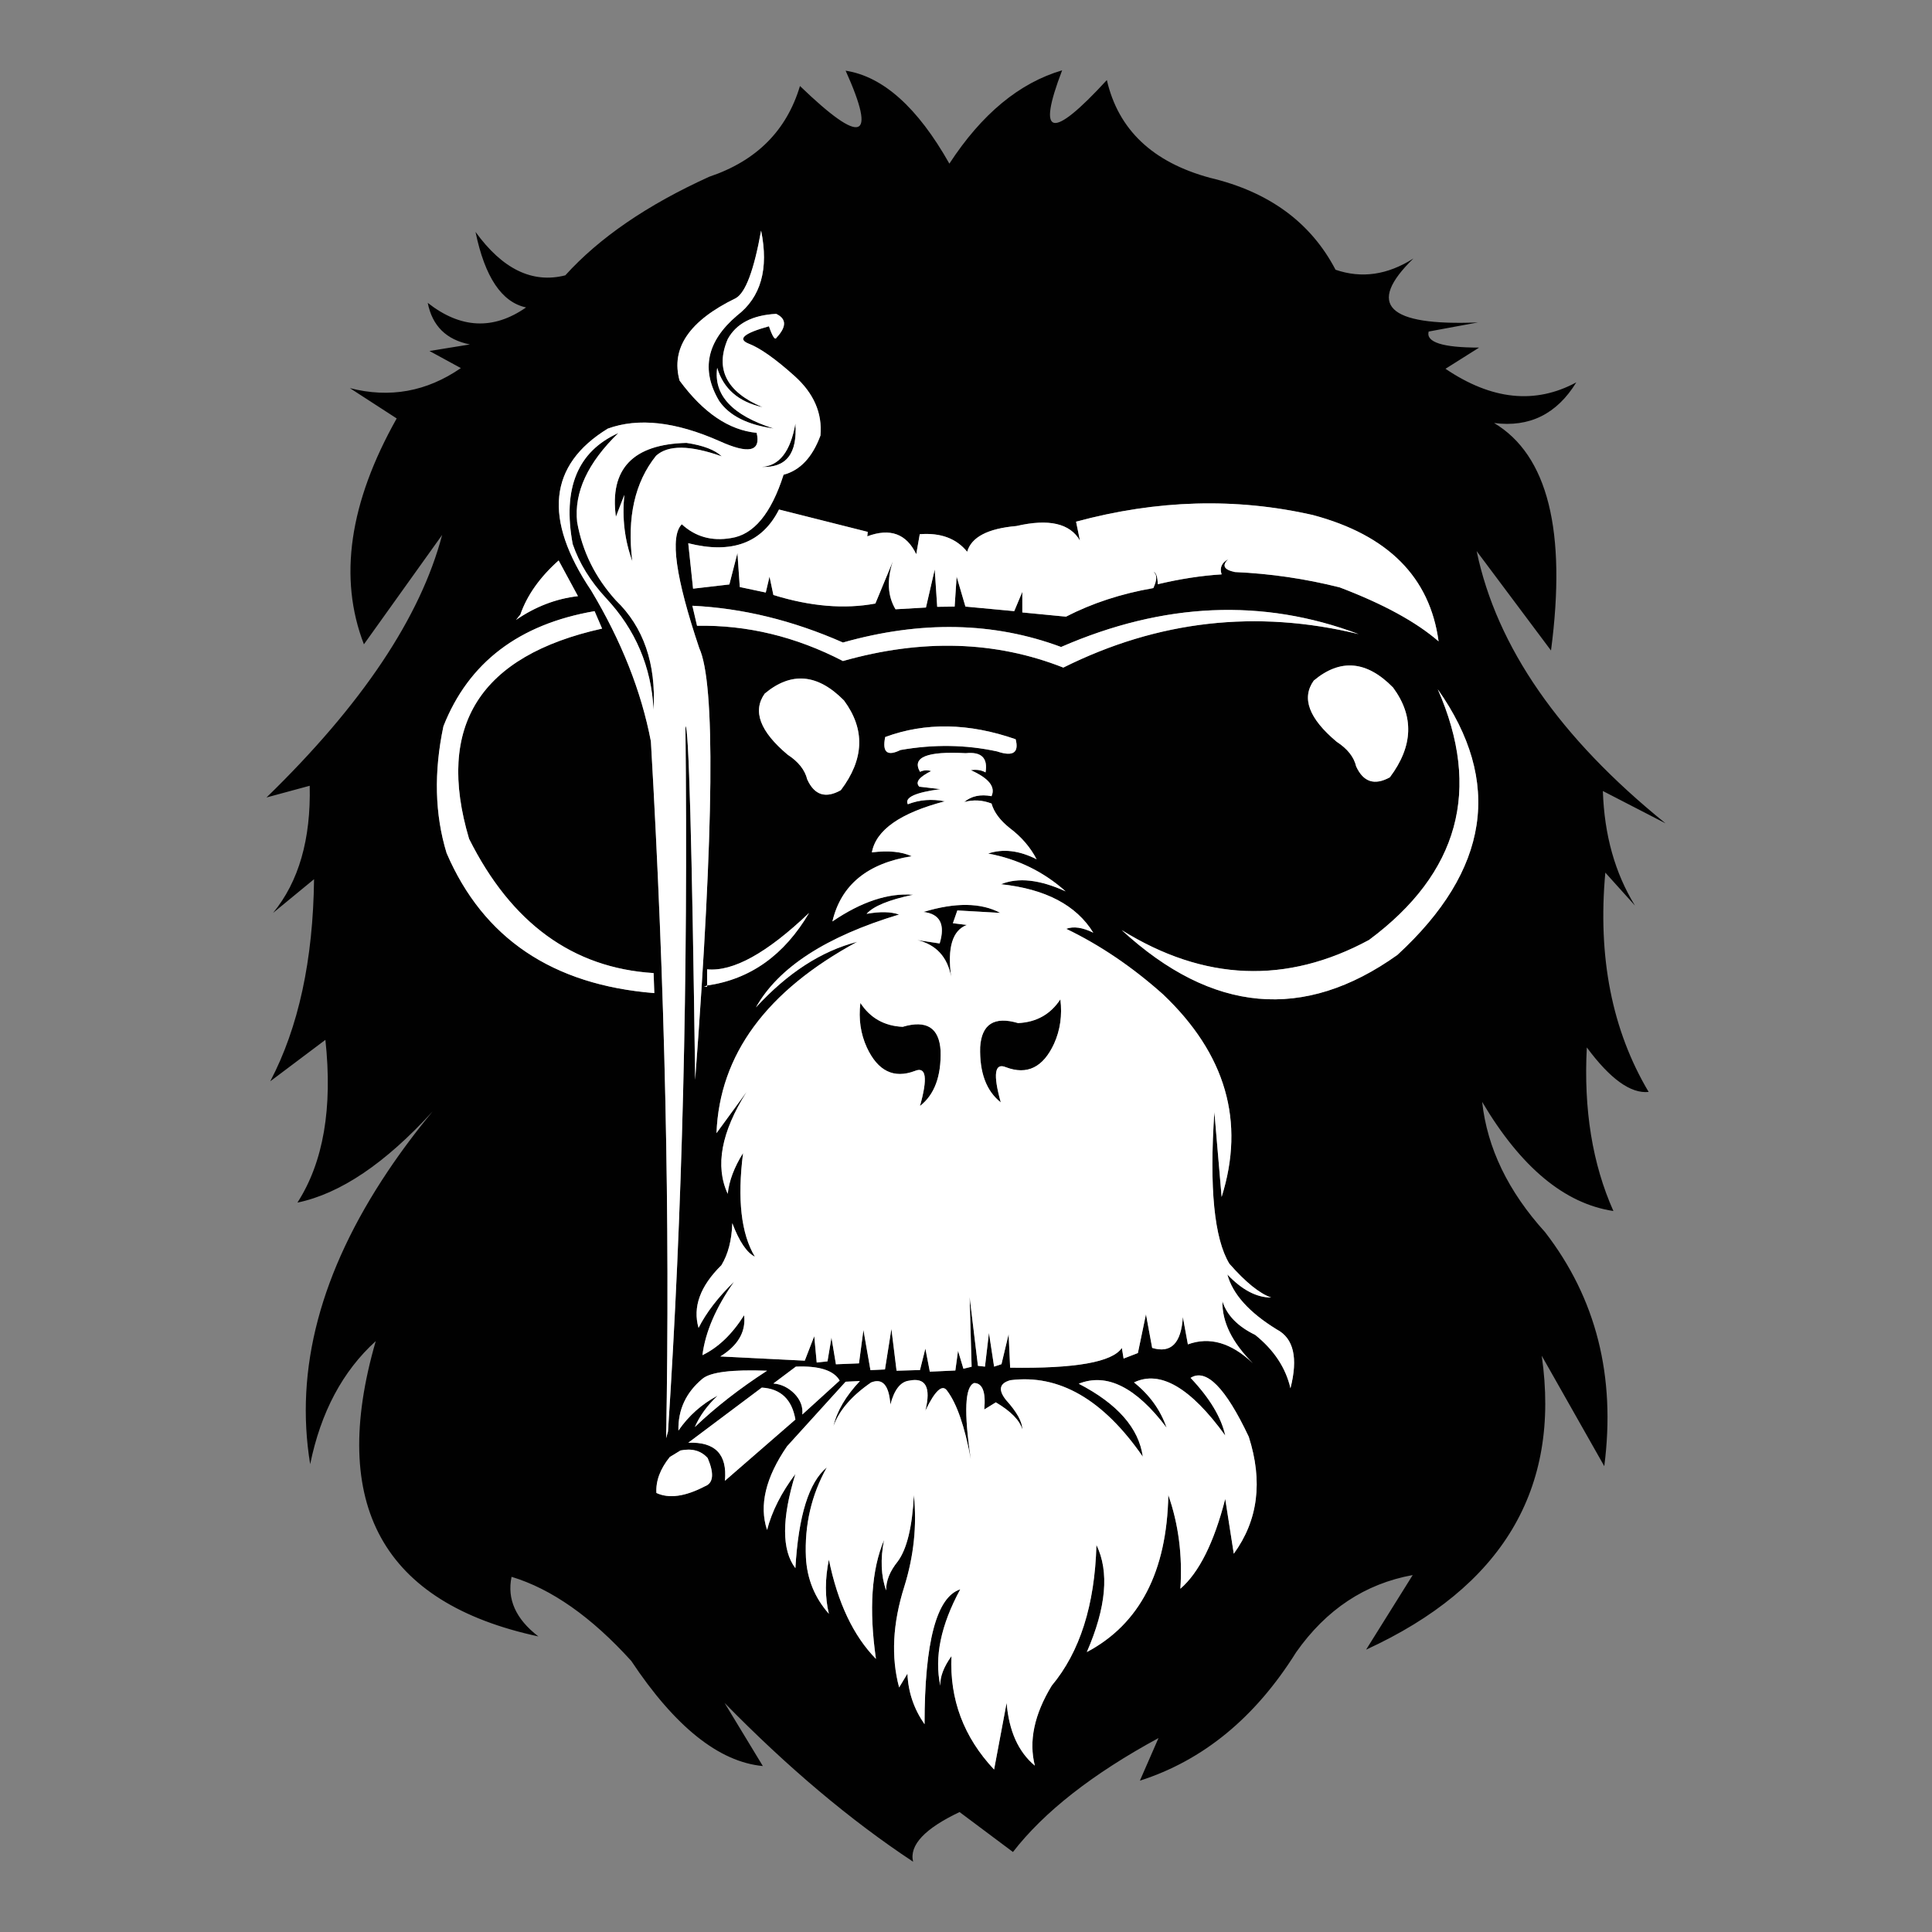 <?xml version="1.0" encoding="utf-8"?>
<!-- Generator: Adobe Illustrator 16.0.0, SVG Export Plug-In . SVG Version: 6.00 Build 0)  -->
<!DOCTYPE svg PUBLIC "-//W3C//DTD SVG 1.1//EN" "http://www.w3.org/Graphics/SVG/1.1/DTD/svg11.dtd">
<svg version="1.1" id="Layer_1" xmlns="http://www.w3.org/2000/svg" xmlns:xlink="http://www.w3.org/1999/xlink" x="0px" y="0px"
	 width="300px" height="300px" viewBox="0 0 300 300" enable-background="new 0 0 300 300" xml:space="preserve">
<rect x="0" y="0" width="300" height="300" fill="#808080" stroke="none"/>
<g>
	<path fill-rule="evenodd" clip-rule="evenodd" fill="#010101" d="M249.274,135.5c-1.199,13.14,1.042,24.492,6.727,34.055
		c-2.775,0.29-5.975-2.012-9.6-6.908c-0.51,9.623,0.866,18.09,4.128,25.399c-7.576-1.139-14.37-6.788-20.382-16.947
		c0.787,7.165,4.041,13.905,9.764,20.22c7.939,10.268,11.005,22.382,9.2,36.345l-9.711-17.145
		c2.971,20.716-6.121,35.928-27.272,45.637l7.237-11.582c-7.394,1.345-13.433,5.346-18.111,12.001
		c-6.337,10.133-14.423,16.775-24.253,19.927l2.891-6.618c-10.23,5.552-17.764,11.449-22.601,17.691l-8.291-6.2
		c-5.417,2.57-7.824,5.139-7.218,7.708c-9.733-6.436-19.492-14.653-29.272-24.655l5.944,9.803
		c-6.813-0.644-13.622-6.086-20.436-16.329c-6.182-6.824-12.375-11.175-18.583-13.055c-0.727,3.479,0.662,6.563,4.164,9.256
		c-24.182-5.2-32.6-20.485-25.254-45.856c-5.139,4.666-8.534,11.036-10.181,19.11c-2.425-14.729,1.599-29.897,12.072-45.51
		c2.06-3.078,4.376-6.17,6.947-9.273c-7.347,8.062-14.347,12.783-21.001,14.165c4.037-6.267,5.486-14.691,4.345-25.273l-8.563,6.436
		c4.388-8.362,6.655-18.824,6.801-31.381l-6.365,5.236c3.988-4.849,5.885-11.431,5.691-19.746l-6.71,1.819
		c14.825-14.412,23.917-28.001,27.272-40.765l-12.144,16.982c-3.977-10.291-2.278-21.982,5.089-35.073l-7.271-4.709
		c6.183,1.588,11.927,0.552,17.235-3.109l-4.872-2.655l6.273-1.018c-3.661-0.728-5.842-2.88-6.545-6.456
		c5.103,4.012,10.194,4.249,15.272,0.709c-3.781-0.799-6.4-4.709-7.853-11.728c4.192,5.795,8.842,8.042,13.943,6.746
		c5.285-5.843,12.734-10.945,22.347-15.309c7.322-2.46,12.019-7.157,14.091-14.091c9.612,9.261,11.975,8.466,7.091-2.381
		c5.817,0.908,11.188,5.721,16.109,14.436c5.029-7.708,10.865-12.539,17.509-14.49c-3.976,10.375-1.661,10.878,6.945,1.51
		c1.77,7.708,7.11,12.769,16.019,15.181c9.151,2.169,15.648,6.927,19.49,14.273c4.049,1.394,8.079,0.812,12.091-1.746
		c-7.382,7.188-4.041,10.498,10.019,9.928l-7.652,1.417c-0.438,1.661,2.175,2.491,7.836,2.491l-5.22,3.291
		c7.164,4.849,13.935,5.552,20.311,2.109c-3.018,4.922-7.274,7.025-12.766,6.31c8.34,4.981,11.286,16.758,8.838,35.327
		l-11.546-15.436c3.104,14.885,12.88,28.976,29.328,42.272l-9.728-5.018c0.219,6.812,1.878,12.74,4.981,17.783L249.274,135.5z
		 M125.347,121.026c1.114,2.45,2.854,3.006,5.217,1.672c3.637-4.811,3.801-9.454,0.491-13.926
		c-4.086-4.158-8.188-4.515-12.309-1.072c-1.928,2.714-0.738,5.878,3.563,9.49C123.97,118.268,124.983,119.548,125.347,121.026z
		 M146.019,122.537c-3.902,0.521-5.589,1.302-5.055,2.345c1.817-0.703,3.733-0.855,5.745-0.454
		c-6.908,1.806-10.685,4.448-11.325,7.927c2.569-0.315,4.628-0.116,6.182,0.601c-6.875,1.09-10.978,4.466-12.312,10.126
		c4.51-3.066,8.685-4.449,12.528-4.146c-3.757,0.79-6.164,1.777-7.218,2.965c2.096-0.376,3.774-0.341,5.037,0.108
		c-11.334,3.419-18.74,8.224-22.22,14.419c4.923-5.359,10.164-8.752,15.727-10.182c-14.095,7.624-21.38,17.526-21.853,29.709
		l4.672-6.4c-3.94,6.255-4.916,11.526-2.927,15.818c0.205-2.001,1-4.109,2.382-6.327c-0.91,7.177-0.299,12.54,1.835,16.091
		c-1.26-0.618-2.429-2.353-3.507-5.2c-0.086,2.642-0.648,4.818-1.692,6.526c-3.297,3.25-4.479,6.492-3.546,9.729
		c1.211-2.389,3.05-4.775,5.508-7.163c-2.823,4.013-4.459,7.812-4.908,11.4c2.46-1.188,4.617-3.256,6.473-6.201
		c0.278,2.363-0.757,4.369-3.109,6.019l-0.583,0.382l13.111,0.655l1.471-3.803l0.383,4.093l1.673-0.183l0.619-3.689l0.69,4.144
		l3.581-0.144l0.692-5.183l1.089,6.236l2.256-0.109l0.999-6.291l0.801,6.491l3.637-0.108l0.837-3.328l0.69,3.582l3.963-0.183
		l0.419-3.055l0.835,2.783l1.273-0.311l-0.31-10.817l1.291,10.674l1.092,0.126l0.618-5.236l0.8,5.236l1.145-0.382l1.11-4.654
		l0.236,5.2c10.109,0.157,15.892-0.867,17.345-3.073l0.273,1.654l2.218-0.854l1.254-6.018l0.964,5.218
		c2.923,0.886,4.51-0.716,4.765-4.8l0.781,4.254c3.356-1.234,6.716-0.267,10.072,2.909c-3.211-3.212-4.779-6.411-4.707-9.6
		c0.69,2.17,2.386,3.909,5.089,5.218c2.923,2.352,4.746,5.115,5.474,8.291c1.2-4.715,0.497-7.757-2.109-9.128
		c-4.303-2.642-6.867-5.49-7.688-8.545c2.265,2.389,4.53,3.581,6.798,3.581c-1.806-0.629-3.97-2.38-6.49-5.254
		c-2.353-3.901-3.128-11.751-2.327-23.545l1.127,13.182c3.686-11.709,0.653-22.193-9.092-31.454
		c-4.765-4.254-9.775-7.65-15.036-10.182c1.127-0.424,2.526-0.224,4.199,0.601c-2.642-4.279-7.416-6.789-14.327-7.527
		c2.667-1.093,6.013-0.723,10.036,1.109c-3.442-3.066-7.454-5.026-12.036-5.873c2.315-0.777,4.825-0.48,7.528,0.89
		c-0.972-1.867-2.363-3.486-4.184-4.854c-1.503-1.2-2.441-2.467-2.817-3.801c-1.406-0.544-2.816-0.624-4.237-0.236
		c1.104-0.934,2.517-1.237,4.237-0.909c0.655-1.442-0.418-2.788-3.217-4.036c0.883-0.135,1.647-0.02,2.289,0.344
		c0.376-2.242-0.647-3.236-3.071-2.981c-6.036-0.328-8.406,0.636-7.109,2.891c0.581-0.267,1.157-0.303,1.727-0.11
		c-1.878,0.934-2.491,1.739-1.836,2.418L146.019,122.537z M179.127,88.827c0.391,0.06,0.606,0.691,0.656,1.89
		c3.465-0.824,6.769-1.333,9.909-1.527c-0.342-1.019,0.004-1.806,1.036-2.364c-1.032,0.97-0.693,1.636,1.018,2.001
		c5.503,0.242,10.929,1.036,16.274,2.381c6.764,2.569,11.884,5.364,15.362,8.382c-1.347-9.964-7.854-16.504-19.527-19.619
		c-11.939-2.715-24.194-2.37-36.764,1.036l0.6,2.928c-1.552-2.667-4.836-3.418-9.854-2.255c-4.448,0.387-7.001,1.721-7.655,4
		c-1.673-2.072-4.127-2.981-7.363-2.727l-0.546,3.109c-1.516-3.176-4.05-4.103-7.601-2.781l0.071-0.69l-13.78-3.474
		c-2.617,5.201-7.314,6.946-14.092,5.238l0.747,7.054l5.636-0.655l1.254-4.872l0.364,5.272l4.035,0.854l0.583-2.472l0.601,2.854
		c5.756,1.781,11.035,2.224,15.836,1.327l2.71-6.545c-0.945,2.909-0.808,5.388,0.419,7.437l4.726-0.273l1.362-5.91l0.383,5.801
		l2.71-0.037l0.309-4.654l1.364,4.654l7.581,0.709l1.255-3V95.1l6.781,0.655c4.072-2.097,8.595-3.576,13.564-4.437
		C179.674,90.044,179.687,89.214,179.127,88.827z M147.964,143.355l2.163,0.272c-2.229,0.836-3.042,3.515-2.435,8.037
		c-0.582-3.079-2.335-4.977-5.254-5.692l3.471,0.528c0.897-2.958,0.061-4.587-2.509-4.892c4.945-1.503,8.921-1.455,11.928,0.146
		l-6.672-0.382L147.964,143.355z M116.237,53.353c-1.77-0.714-0.717-1.611,3.164-2.689c0.557,1.624,0.949,2.211,1.18,1.764
		c1.576-1.698,1.558-2.928-0.054-3.692c-3.696,0.194-6.206,1.503-7.527,3.927c-1.988,4.667-0.188,8.188,5.4,10.563
		c-3.72-0.823-6.067-2.86-7.037-6.108c-0.582,4.23,2.339,7.369,8.763,9.417c-4.073-0.569-6.891-1.994-8.453-4.272
		c-2.873-4.835-1.946-9.261,2.781-13.273c3.697-2.836,4.94-7.23,3.728-13.182c-1.104,6.146-2.414,9.643-3.928,10.492
		c-7.213,3.502-10.123,7.769-8.728,12.8c3.684,4.994,7.673,7.696,11.965,8.109c0.69,2.921-1.243,3.345-5.8,1.272
		c-6.801-3.006-12.57-3.648-17.311-1.928C85.182,72.19,84.32,80.572,91.8,91.7c4.69,7.83,7.783,15.636,9.271,23.418
		c2.207,38.231,2.996,74.297,2.365,108.201l0.292-1.036c2.228-33.819,3.132-70.316,2.707-109.493
		c0.51-0.339,1.014,17.951,1.511,54.874c2.932-39.237,3.145-61.577,0.634-67.02c-3.684-10.957-4.585-17.369-2.708-19.236
		c2.109,1.939,4.647,2.655,7.618,2.146c3.527-0.509,6.254-3.788,8.183-9.837c2.57-0.678,4.478-2.709,5.727-6.09
		c0.305-3.467-1.03-6.54-4-9.218C120.406,55.717,118.019,54.033,116.237,53.353z M223.255,107.027
		c6.839,15.587,3.28,28.564-10.672,38.927c-12.813,6.921-25.612,6.414-38.401-1.527c14.037,12.909,28.305,14.194,42.801,3.855
		C231.286,135.13,233.377,121.378,223.255,107.027z M207.547,115.172c1.686,1.091,2.696,2.37,3.036,3.837
		c1.115,2.436,2.858,2.999,5.234,1.691c3.627-4.837,3.789-9.485,0.492-13.946c-4.084-4.169-8.188-4.527-12.309-1.073
		C202.063,108.396,203.244,111.56,207.547,115.172z M164.765,100.463c-10.449-3.891-21.739-4.121-33.873-0.691
		c-7.783-3.43-15.577-5.333-23.381-5.709l0.726,3.11c7.771-0.146,15.322,1.679,22.655,5.473c12.278-3.479,23.684-3.14,34.219,1.018
		c14.691-7.32,29.976-9.053,45.855-5.2C196.092,92.863,180.691,93.529,164.765,100.463z M137.456,114.445
		c-0.486,2.364,0.302,3.036,2.363,2.019c5.151-0.909,10.156-0.836,15.018,0.218c2.46,0.836,3.419,0.207,2.873-1.891
		C150.449,112.257,143.698,112.142,137.456,114.445z M123.509,65.771c0.328,4.667-1.425,6.909-5.254,6.728
		C120.994,72.366,122.746,70.123,123.509,65.771z M112.074,70.863c-4.946-1.757-8.345-1.788-10.202-0.091
		c-3.296,4.11-4.527,9.564-3.691,16.364c-1.186-3.249-1.599-6.678-1.236-10.291l-1.309,3.4c-1.006-7.442,2.65-11.267,10.964-11.472
		C109.194,69.16,111.018,69.857,112.074,70.863z M101.49,110.227c-0.35-6.679-2.812-12.461-7.381-17.346
		c-2.449-2.642-4.176-5.442-5.182-8.4c-1.601-8.643,0.764-14.388,7.091-17.237c-4.764,4.619-6.896,9.225-6.399,13.818
		c0.799,4.558,2.805,8.612,6.017,12.164C99.94,97.372,101.891,103.039,101.49,110.227z M158.091,158.864
		c2.851-0.135,5.036-1.364,6.563-3.69c0.304,2.483-0.023,4.781-0.98,6.891c-1.698,3.684-4.189,4.902-7.473,3.653
		c-1.757-0.739-2.024,1.079-0.801,5.455c-2.242-1.757-3.31-4.619-3.201-8.583C152.43,159.015,154.396,157.772,158.091,158.864z
		 M101.927,231.828c1.954,0.909,4.462,0.563,7.528-1.036c1.321-0.497,1.465-1.959,0.436-4.382c-1.029-1.151-2.437-1.546-4.219-1.182
		L104,226.246C102.51,228.102,101.818,229.962,101.927,231.828z M119.11,237.573c0.75-2.896,2.218-5.794,4.398-8.691
		c-2.133,6.959-2.133,11.83,0,14.619c0.474-8.135,2.098-13.346,4.874-15.636c-2.389,4.277-3.469,8.945-3.237,13.999
		c0.182,3.333,1.369,6.241,3.564,8.728c-0.619-2.57-0.619-5.376,0-8.419c1.37,6.703,3.806,11.843,7.308,15.42
		c-1.104-7.698-0.686-13.851,1.256-18.455c-0.582,2.968-0.474,5.574,0.326,7.816c-0.022-1.478,0.577-2.976,1.801-4.49
		c1.418-1.916,2.255-5.351,2.51-10.309c0.484,4.74-0.013,9.478-1.491,14.219c-1.806,5.709-2.073,10.926-0.801,15.654l1.291-2.145
		c0.11,2.847,0.995,5.466,2.655,7.853c0.013-12.775,1.861-19.756,5.546-20.944c-3.02,5.563-4.049,10.552-3.092,14.965
		c-0.073-1.347,0.504-2.881,1.727-4.601c-0.302,6.727,1.904,12.599,6.619,17.617l1.944-10.347c0.364,4.366,1.825,7.613,4.385,9.746
		c-0.971-3.806-0.099-7.945,2.616-12.416c4.377-5.238,6.69-12.522,6.946-21.857c2.022,4.159,1.527,9.705-1.492,16.636
		c8.207-4.35,12.426-12.477,12.655-24.38c1.587,4.522,2.211,9.371,1.872,14.545c2.898-2.509,5.22-7.157,6.965-13.945l1.327,8.51
		c3.771-5.178,4.545-11.231,2.327-18.164c-3.601-7.624-6.612-10.673-9.036-9.145c2.971,3.138,4.762,6.121,5.382,8.945
		c-5.395-7.444-10.115-10.189-14.163-8.237c2.422,1.939,4.109,4.278,5.054,7.019c-4.741-6.28-9.286-8.552-13.638-6.818
		c6.014,3.114,9.328,6.89,9.946,11.326c-6.146-8.884-13-12.842-20.564-11.873c-1.695,0.475-1.926,1.491-0.689,3.056
		c1.697,1.878,2.545,3.407,2.545,4.582c-0.4-1.406-1.77-2.807-4.109-4.2l-1.8,1.109c0.255-2.715-0.267-4.085-1.564-4.109
		c-1.44,0.532-1.618,4.479-0.525,11.836c-0.946-5.103-2.178-8.653-3.691-10.654c-0.739-1.042-1.86-0.006-3.363,3.108
		c0.897-3.647,0.047-5.199-2.545-4.653c-1.324,0.17-2.286,1.406-2.892,3.71c-0.207-2.995-1.2-4.14-2.983-3.438
		c-3.004,2.061-4.958,4.32-5.854,6.782c0.534-2.328,1.903-4.66,4.107-7l-2.217,0.107l-9.092,10.021
		C118.885,229.422,117.849,233.755,119.11,237.573z M119.11,212.846c-5.456-0.206-8.801,0.212-10.037,1.254
		c-2.558,2.134-3.8,4.813-3.728,8.037c1.601-2.316,3.63-4.122,6.09-5.418c-1.6,1.504-2.781,3.128-3.543,4.872
		C111.115,218.513,114.855,215.598,119.11,212.846z M123.509,220.429c-0.533-3.128-2.271-4.783-5.217-4.965l-11.42,8.563
		c4.182-0.169,6.08,1.801,5.692,5.909L123.509,220.429z M123.583,212.209l-3.491,2.618c1.236,0.099,2.339,0.637,3.309,1.62
		c0.909,0.969,1.303,2.034,1.183,3.198l5.8-5.272C129.46,212.786,127.194,212.063,123.583,212.209z M109.799,150.517v2.51
		c-0.157,0.084-0.321,0.15-0.49,0.199h0.49v-0.199c6.705-0.958,11.983-4.716,15.838-11.273
		C119.114,147.985,113.837,150.905,109.799,150.517z M92.327,94.899c-11.745,2.025-19.569,7.982-23.471,17.873
		c-1.503,7.127-1.341,13.69,0.491,19.69c5.685,13.224,16.436,20.474,32.254,21.747l-0.11-3.109
		c-12.545-0.788-22.096-7.74-28.655-20.854c-5.21-17.541,1.673-28.418,20.656-32.637L92.327,94.899z M86.746,87.027
		c-2.922,2.606-4.902,5.406-5.946,8.399l-0.673,0.836c3.018-2.073,6.224-3.303,9.618-3.69L86.746,87.027z M146.056,163.154
		c0.109,3.976-0.958,6.837-3.2,8.582c1.225-4.364,0.958-6.176-0.8-5.437c-3.263,1.236-5.747,0.018-7.455-3.653
		c-0.97-2.122-1.303-4.426-1.001-6.91c1.527,2.339,3.716,3.575,6.563,3.709C143.872,158.342,145.838,159.578,146.056,163.154z"/>
	<path fill-rule="evenodd" clip-rule="evenodd" fill="#FFFFFF" d="M179.127,88.827c0.56,0.387,0.547,1.217-0.035,2.49
		c-4.97,0.861-9.492,2.34-13.564,4.437l-6.781-0.655v-3.201l-1.255,3l-7.581-0.709l-1.364-4.654l-0.309,4.654l-2.71,0.037
		l-0.383-5.801l-1.362,5.91l-4.726,0.273c-1.227-2.049-1.364-4.528-0.419-7.437l-2.71,6.545c-4.801,0.897-10.08,0.454-15.836-1.327
		l-0.601-2.854l-0.583,2.472l-4.035-0.854l-0.364-5.272l-1.254,4.872l-5.636,0.655l-0.747-7.054
		c6.777,1.708,11.475-0.037,14.092-5.238l13.78,3.474l-0.071,0.69c3.551-1.322,6.085-0.395,7.601,2.781l0.546-3.109
		c3.236-0.254,5.69,0.655,7.363,2.727c0.654-2.278,3.207-3.612,7.655-4c5.018-1.164,8.302-0.412,9.854,2.255l-0.6-2.928
		c12.569-3.406,24.824-3.751,36.764-1.036c11.674,3.115,18.181,9.654,19.527,19.619c-3.479-3.019-8.599-5.813-15.362-8.382
		c-5.346-1.345-10.771-2.14-16.274-2.381c-1.711-0.365-2.05-1.031-1.018-2.001c-1.032,0.558-1.378,1.345-1.036,2.364
		c-3.141,0.194-6.444,0.703-9.909,1.527C179.733,89.518,179.518,88.887,179.127,88.827z M146.019,122.537l-3.272-0.382
		c-0.655-0.679-0.042-1.485,1.836-2.418c-0.569-0.193-1.146-0.157-1.727,0.11c-1.297-2.255,1.073-3.219,7.109-2.891
		c2.424-0.255,3.447,0.739,3.071,2.981c-0.642-0.364-1.406-0.479-2.289-0.344c2.799,1.248,3.872,2.594,3.217,4.036
		c-1.721-0.328-3.134-0.025-4.237,0.909c1.421-0.388,2.831-0.308,4.237,0.236c0.376,1.334,1.314,2.601,2.817,3.801
		c1.82,1.368,3.212,2.987,4.184,4.854c-2.703-1.37-5.213-1.667-7.528-0.89c4.582,0.847,8.594,2.806,12.036,5.873
		c-4.023-1.832-7.369-2.202-10.036-1.109c6.911,0.739,11.686,3.248,14.327,7.527c-1.673-0.824-3.072-1.024-4.199-0.601
		c5.261,2.532,10.271,5.928,15.036,10.182c9.745,9.261,12.777,19.745,9.092,31.454l-1.127-13.182
		c-0.801,11.794-0.025,19.644,2.327,23.545c2.521,2.874,4.685,4.625,6.49,5.254c-2.268,0-4.533-1.192-6.798-3.581
		c0.821,3.055,3.386,5.903,7.688,8.545c2.606,1.371,3.31,4.413,2.109,9.128c-0.728-3.176-2.551-5.939-5.474-8.291
		c-2.703-1.309-4.398-3.048-5.089-5.218c-0.072,3.188,1.496,6.388,4.707,9.6c-3.356-3.176-6.716-4.144-10.072-2.909l-0.781-4.254
		c-0.255,4.084-1.842,5.686-4.765,4.8l-0.964-5.218l-1.254,6.018l-2.218,0.854L174.2,209.3c-1.453,2.206-7.235,3.23-17.345,3.073
		l-0.236-5.2l-1.11,4.654l-1.145,0.382l-0.8-5.236l-0.618,5.236l-1.092-0.126l-1.291-10.674l0.31,10.817l-1.273,0.311l-0.835-2.783
		l-0.419,3.055l-3.963,0.183l-0.69-3.582l-0.837,3.328l-3.637,0.108l-0.801-6.491l-0.999,6.291l-2.256,0.109l-1.089-6.236
		l-0.692,5.183l-3.581,0.144l-0.69-4.144l-0.619,3.689l-1.673,0.183l-0.383-4.093l-1.471,3.803l-13.111-0.655l0.583-0.382
		c2.352-1.649,3.388-3.655,3.109-6.019c-1.855,2.945-4.013,5.013-6.473,6.201c0.449-3.589,2.085-7.388,4.908-11.4
		c-2.458,2.388-4.297,4.774-5.508,7.163c-0.934-3.236,0.249-6.479,3.546-9.729c1.043-1.708,1.605-3.885,1.692-6.526
		c1.078,2.848,2.248,4.582,3.507,5.2c-2.134-3.551-2.745-8.914-1.835-16.091c-1.382,2.218-2.177,4.326-2.382,6.327
		c-1.988-4.292-1.013-9.563,2.927-15.818l-4.672,6.4c0.473-12.183,7.758-22.085,21.853-29.709
		c-5.563,1.429-10.804,4.822-15.727,10.182c3.479-6.195,10.886-11,22.22-14.419c-1.263-0.449-2.941-0.485-5.037-0.108
		c1.054-1.188,3.461-2.175,7.218-2.965c-3.844-0.303-8.019,1.08-12.528,4.146c1.334-5.66,5.437-9.036,12.312-10.126
		c-1.554-0.716-3.612-0.916-6.182-0.601c0.641-3.479,4.417-6.121,11.325-7.927c-2.012-0.401-3.928-0.249-5.745,0.454
		C140.43,123.838,142.116,123.058,146.019,122.537z M125.347,121.026c-0.363-1.479-1.377-2.758-3.037-3.836
		c-4.302-3.612-5.491-6.776-3.563-9.49c4.12-3.443,8.223-3.086,12.309,1.072c3.31,4.473,3.146,9.116-0.491,13.926
		C128.2,124.033,126.461,123.476,125.347,121.026z M147.964,143.355l0.692-1.983l6.672,0.382c-3.007-1.601-6.982-1.649-11.928-0.146
		c2.569,0.305,3.406,1.934,2.509,4.892l-3.471-0.528c2.919,0.715,4.672,2.613,5.254,5.692c-0.607-4.522,0.205-7.201,2.435-8.037
		L147.964,143.355z M137.456,114.445c6.242-2.303,12.993-2.188,20.254,0.346c0.546,2.098-0.413,2.728-2.873,1.891
		c-4.861-1.055-9.866-1.127-15.018-0.218C137.758,117.481,136.97,116.809,137.456,114.445z M164.765,100.463
		c15.927-6.934,31.327-7.6,46.201-2.001c-15.88-3.853-31.164-2.12-45.855,5.2c-10.535-4.157-21.94-4.496-34.219-1.018
		c-7.333-3.794-14.885-5.618-22.655-5.473l-0.726-3.11c7.804,0.376,15.598,2.28,23.381,5.709
		C143.025,96.342,154.315,96.572,164.765,100.463z M207.547,115.172c-4.303-3.612-5.484-6.775-3.546-9.491
		c4.121-3.454,8.225-3.096,12.309,1.073c3.297,4.461,3.135,9.109-0.492,13.946c-2.376,1.308-4.119,0.745-5.234-1.691
		C210.243,117.542,209.232,116.263,207.547,115.172z M223.255,107.027c10.122,14.351,8.031,28.103-6.272,41.255
		c-14.496,10.339-28.764,9.054-42.801-3.855c12.789,7.94,25.589,8.448,38.401,1.527
		C226.535,135.591,230.094,122.614,223.255,107.027z M116.237,53.353c1.781,0.68,4.169,2.364,7.163,5.055
		c2.97,2.679,4.305,5.751,4,9.218c-1.249,3.381-3.156,5.412-5.727,6.09c-1.929,6.049-4.655,9.328-8.183,9.837
		c-2.971,0.509-5.509-0.207-7.618-2.146c-1.878,1.868-0.977,8.28,2.708,19.236c2.511,5.443,2.298,27.783-0.634,67.02
		c-0.498-36.923-1.001-55.213-1.511-54.874c0.426,39.176-0.479,75.673-2.707,109.493l-0.292,1.036
		c0.631-33.904-0.159-69.97-2.365-108.201C99.583,107.336,96.49,99.529,91.8,91.7c-7.48-11.128-6.619-19.51,2.581-25.146
		c4.74-1.72,10.51-1.079,17.311,1.928c4.557,2.073,6.491,1.648,5.8-1.272c-4.292-0.413-8.281-3.115-11.965-8.109
		c-1.395-5.031,1.514-9.297,8.728-12.8c1.514-0.849,2.824-4.346,3.928-10.492c1.213,5.951-0.03,10.346-3.728,13.182
		c-4.728,4.012-5.654,8.438-2.781,13.273c1.563,2.279,4.38,3.703,8.453,4.272c-6.424-2.048-9.345-5.187-8.763-9.417
		c0.97,3.248,3.316,5.285,7.037,6.108c-5.587-2.375-7.388-5.896-5.4-10.563c1.321-2.424,3.831-3.733,7.527-3.927
		c1.611,0.764,1.63,1.994,0.054,3.692c-0.23,0.448-0.623-0.14-1.18-1.764C115.521,51.742,114.468,52.639,116.237,53.353z
		 M101.49,110.227c0.4-7.188-1.55-12.855-5.854-17c-3.211-3.552-5.218-7.606-6.017-12.164c-0.497-4.593,1.635-9.199,6.399-13.818
		c-6.327,2.849-8.691,8.594-7.091,17.237c1.006,2.958,2.732,5.758,5.182,8.4C98.678,97.766,101.14,103.548,101.49,110.227z
		 M112.074,70.863c-1.057-1.006-2.88-1.703-5.474-2.09c-8.314,0.205-11.97,4.03-10.964,11.472l1.309-3.4
		c-0.362,3.612,0.051,7.042,1.236,10.291c-0.836-6.799,0.395-12.254,3.691-16.364C103.729,69.075,107.128,69.105,112.074,70.863z
		 M123.509,65.771c-0.763,4.352-2.515,6.594-5.254,6.728C122.084,72.681,123.837,70.438,123.509,65.771z M86.746,87.027l3,5.545
		c-3.394,0.387-6.601,1.618-9.618,3.69l0.673-0.836C81.844,92.433,83.824,89.633,86.746,87.027z M92.327,94.899l1.165,2.709
		c-18.983,4.219-25.867,15.097-20.656,32.637c6.56,13.114,16.11,20.066,28.655,20.854l0.11,3.109
		c-15.818-1.272-26.569-8.522-32.254-21.747c-1.832-6-1.994-12.563-0.491-19.69C72.757,102.881,80.582,96.924,92.327,94.899z
		 M109.799,150.517c4.038,0.388,9.315-2.532,15.838-8.763c-3.855,6.557-9.134,10.315-15.838,11.273v0.199h-0.49
		c0.169-0.049,0.333-0.115,0.49-0.199V150.517z M123.583,212.209c3.611-0.146,5.877,0.577,6.8,2.164l-5.8,5.272
		c0.12-1.164-0.273-2.229-1.183-3.198c-0.97-0.983-2.072-1.521-3.309-1.62L123.583,212.209z M123.509,220.429l-10.944,9.508
		c0.387-4.108-1.51-6.078-5.692-5.909l11.42-8.563C121.237,215.646,122.976,217.301,123.509,220.429z M119.11,212.846
		c-4.255,2.752-7.995,5.667-11.218,8.745c0.762-1.744,1.943-3.368,3.543-4.872c-2.46,1.296-4.49,3.102-6.09,5.418
		c-0.072-3.225,1.17-5.903,3.728-8.037C110.31,213.058,113.655,212.64,119.11,212.846z M119.11,237.573
		c-1.262-3.818-0.226-8.151,3.107-12.999l9.092-10.021l2.217-0.107c-2.204,2.34-3.573,4.672-4.107,7
		c0.896-2.462,2.85-4.722,5.854-6.782c1.783-0.702,2.776,0.442,2.983,3.438c0.605-2.304,1.567-3.54,2.892-3.71
		c2.592-0.546,3.442,1.006,2.545,4.653c1.503-3.114,2.624-4.15,3.363-3.108c1.514,2.001,2.745,5.552,3.691,10.654
		c-1.093-7.357-0.915-11.304,0.525-11.836c1.298,0.024,1.819,1.395,1.564,4.109l1.8-1.109c2.34,1.394,3.709,2.794,4.109,4.2
		c0-1.175-0.848-2.704-2.545-4.582c-1.236-1.564-1.006-2.581,0.689-3.056c7.564-0.969,14.419,2.989,20.564,11.873
		c-0.618-4.437-3.933-8.212-9.946-11.326c4.352-1.733,8.896,0.538,13.638,6.818c-0.944-2.74-2.632-5.079-5.054-7.019
		c4.048-1.952,8.769,0.793,14.163,8.237c-0.62-2.824-2.411-5.808-5.382-8.945c2.424-1.528,5.436,1.521,9.036,9.145
		c2.218,6.933,1.443,12.986-2.327,18.164l-1.327-8.51c-1.745,6.788-4.066,11.437-6.965,13.945
		c0.339-5.174-0.285-10.022-1.872-14.545c-0.229,11.903-4.448,20.03-12.655,24.38c3.02-6.931,3.515-12.477,1.492-16.636
		c-0.256,9.335-2.569,16.619-6.946,21.857c-2.715,4.471-3.587,8.61-2.616,12.416c-2.56-2.133-4.021-5.38-4.385-9.746l-1.944,10.347
		c-4.715-5.019-6.921-10.891-6.619-17.617c-1.223,1.72-1.8,3.254-1.727,4.601c-0.957-4.413,0.072-9.402,3.092-14.965
		c-3.685,1.188-5.533,8.169-5.546,20.944c-1.66-2.387-2.545-5.006-2.655-7.853l-1.291,2.145c-1.272-4.729-1.005-9.945,0.801-15.654
		c1.479-4.741,1.976-9.479,1.491-14.219c-0.255,4.958-1.092,8.393-2.51,10.309c-1.224,1.515-1.823,3.013-1.801,4.49
		c-0.8-2.242-0.908-4.849-0.326-7.816c-1.941,4.604-2.359,10.757-1.256,18.455c-3.502-3.577-5.938-8.717-7.308-15.42
		c-0.619,3.043-0.619,5.849,0,8.419c-2.195-2.486-3.383-5.395-3.564-8.728c-0.231-5.054,0.849-9.722,3.237-13.999
		c-2.776,2.29-4.4,7.501-4.874,15.636c-2.133-2.789-2.133-7.66,0-14.619C121.328,231.779,119.86,234.677,119.11,237.573z
		 M101.927,231.828c-0.109-1.866,0.583-3.727,2.073-5.582l1.672-1.018c1.782-0.364,3.19,0.03,4.219,1.182
		c1.029,2.423,0.885,3.885-0.436,4.382C106.389,232.391,103.88,232.737,101.927,231.828z M158.091,158.864
		c-3.695-1.092-5.661,0.15-5.892,3.726c-0.108,3.964,0.959,6.826,3.201,8.583c-1.224-4.376-0.956-6.194,0.801-5.455
		c3.283,1.249,5.774,0.03,7.473-3.653c0.957-2.109,1.284-4.407,0.98-6.891C163.127,157.5,160.941,158.729,158.091,158.864z
		 M146.056,163.154c-0.218-3.576-2.184-4.813-5.893-3.709c-2.848-0.134-5.036-1.37-6.563-3.709c-0.302,2.484,0.031,4.788,1.001,6.91
		c1.708,3.671,4.192,4.89,7.455,3.653c1.758-0.739,2.024,1.072,0.8,5.437C145.098,169.991,146.165,167.13,146.056,163.154z"/>
</g>
</svg>

